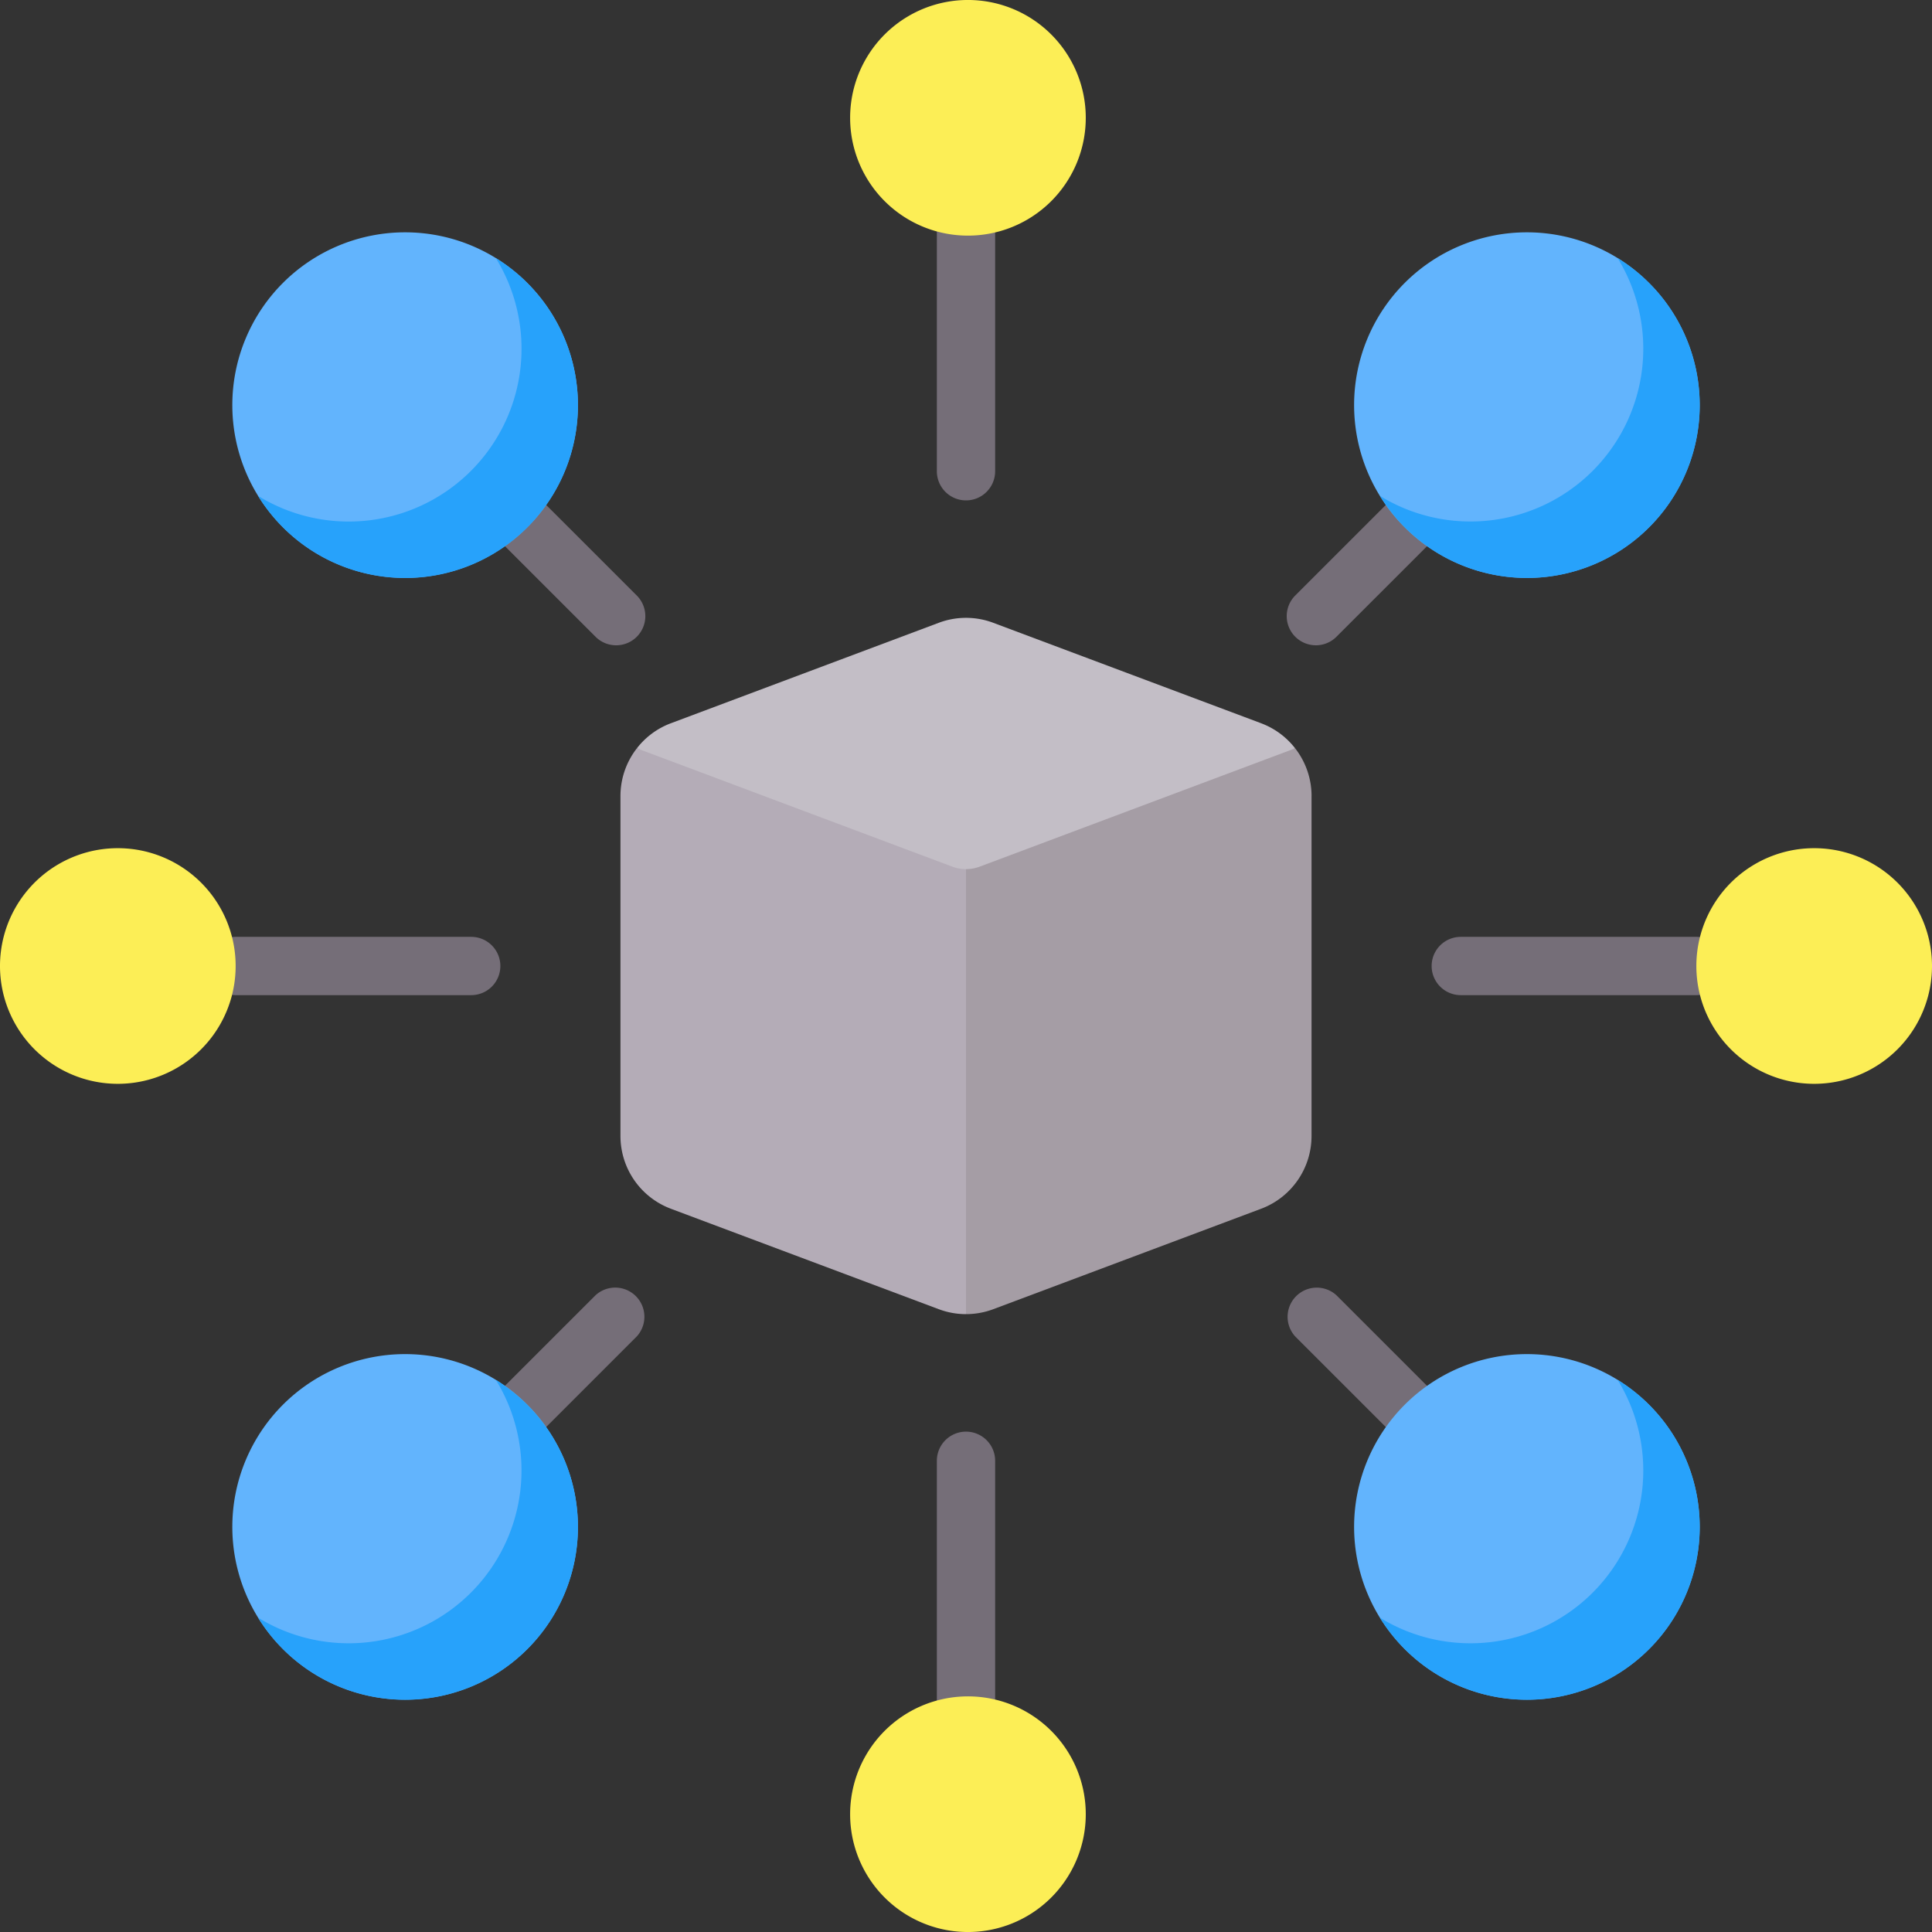 <svg width="60" height="60" fill="none" xmlns="http://www.w3.org/2000/svg"><rect width="100%" height="100%" fill="#333333" stroke="none"/><g clip-path="url(#clip0_28_714)"><path d="M30 15.54a.905.905 0 01-.905-.906V6.11a.905.905 0 011.81 0v8.524c0 .5-.405.906-.905.906zm10.865 4.5a.906.906 0 01-.64-1.546l3.541-3.54a.906.906 0 011.28 1.28l-3.54 3.54a.903.903 0 01-.64.266zm-21.73 0a.902.902 0 01-.64-.265l-3.542-3.541a.906.906 0 011.281-1.28l3.541 3.54a.905.905 0 01-.64 1.546zm25.171 25.171a.903.903 0 01-.64-.265l-3.441-3.44a.906.906 0 011.28-1.28l3.441 3.44a.906.906 0 01-.64 1.545zm-28.521-.091a.905.905 0 01-.64-1.546l3.35-3.349a.906.906 0 011.28 1.28l-3.35 3.35a.903.903 0 01-.64.266zm36.898-14.215h-7.317a.905.905 0 110-1.81h7.317a.905.905 0 110 1.81zM30 54.796a.905.905 0 01-.905-.906v-8.524a.905.905 0 111.81 0v8.524c0 .5-.405.906-.905.906zM14.634 30.905H7.317a.905.905 0 110-1.81h7.317a.905.905 0 110 1.81z" fill="#756E78"/><path d="M30 25.855v14.957a2.4 2.4 0 01-.835-.15l-.012-.004-8.318-3.119-.03-.012a2.413 2.413 0 01-1.536-2.249V24.722c0-.55.186-1.068.51-1.483L30 25.855z" fill="#B4ACB7"/><path d="M40.731 24.722v10.556c0 .996-.61 1.888-1.537 2.25l-.029.011-8.317 3.119a2.425 2.425 0 01-.848.154V25.855l10.222-2.616c.323.415.51.934.51 1.483z" fill="#A59DA5"/><path d="M40.222 23.24l-9.798 3.675a1.208 1.208 0 01-.848 0l-9.798-3.675a2.397 2.397 0 011.057-.779l8.317-3.119a2.41 2.41 0 011.683-.005c.004.003.009.004.012.005l8.318 3.119.03.012a2.4 2.4 0 011.027.767z" fill="#C3BEC6"/><path d="M30 7.317A3.659 3.659 0 1030 0a3.659 3.659 0 000 7.317z" fill="#FCEE56"/><path d="M12.581 52.785a5.366 5.366 0 100-10.732 5.366 5.366 0 000 10.732z" fill="#62B4FD"/><path d="M16.375 43.625a5.376 5.376 0 00-.976-.772 5.367 5.367 0 01-7.384 7.384 5.366 5.366 0 108.36-6.612z" fill="#27A2FB"/><path d="M47.419 52.785a5.366 5.366 0 100-10.732 5.366 5.366 0 000 10.732z" fill="#62B4FD"/><path d="M51.213 43.625a5.376 5.376 0 00-.976-.772 5.367 5.367 0 01-7.384 7.384 5.366 5.366 0 108.36-6.612z" fill="#27A2FB"/><path d="M12.581 17.947a5.366 5.366 0 100-10.732 5.366 5.366 0 000 10.732z" fill="#62B4FD"/><path d="M16.375 8.787c-.3-.301-.63-.557-.976-.772A5.367 5.367 0 018.015 15.4a5.366 5.366 0 108.36-6.612z" fill="#27A2FB"/><path d="M47.419 17.947a5.366 5.366 0 100-10.732 5.366 5.366 0 000 10.732z" fill="#62B4FD"/><path d="M51.213 8.787c-.3-.301-.63-.557-.976-.772a5.367 5.367 0 01-7.384 7.384 5.366 5.366 0 108.36-6.612z" fill="#27A2FB"/><path d="M30 60a3.659 3.659 0 100-7.317A3.659 3.659 0 0030 60zm26.341-26.341a3.659 3.659 0 100-7.318 3.659 3.659 0 000 7.318zm-52.682 0a3.659 3.659 0 100-7.318 3.659 3.659 0 000 7.318z" fill="#FCEE56"/></g><defs><clipPath id="clip0_28_714"><path fill="#fff" d="M0 0h60v60H0z"/></clipPath></defs></svg>